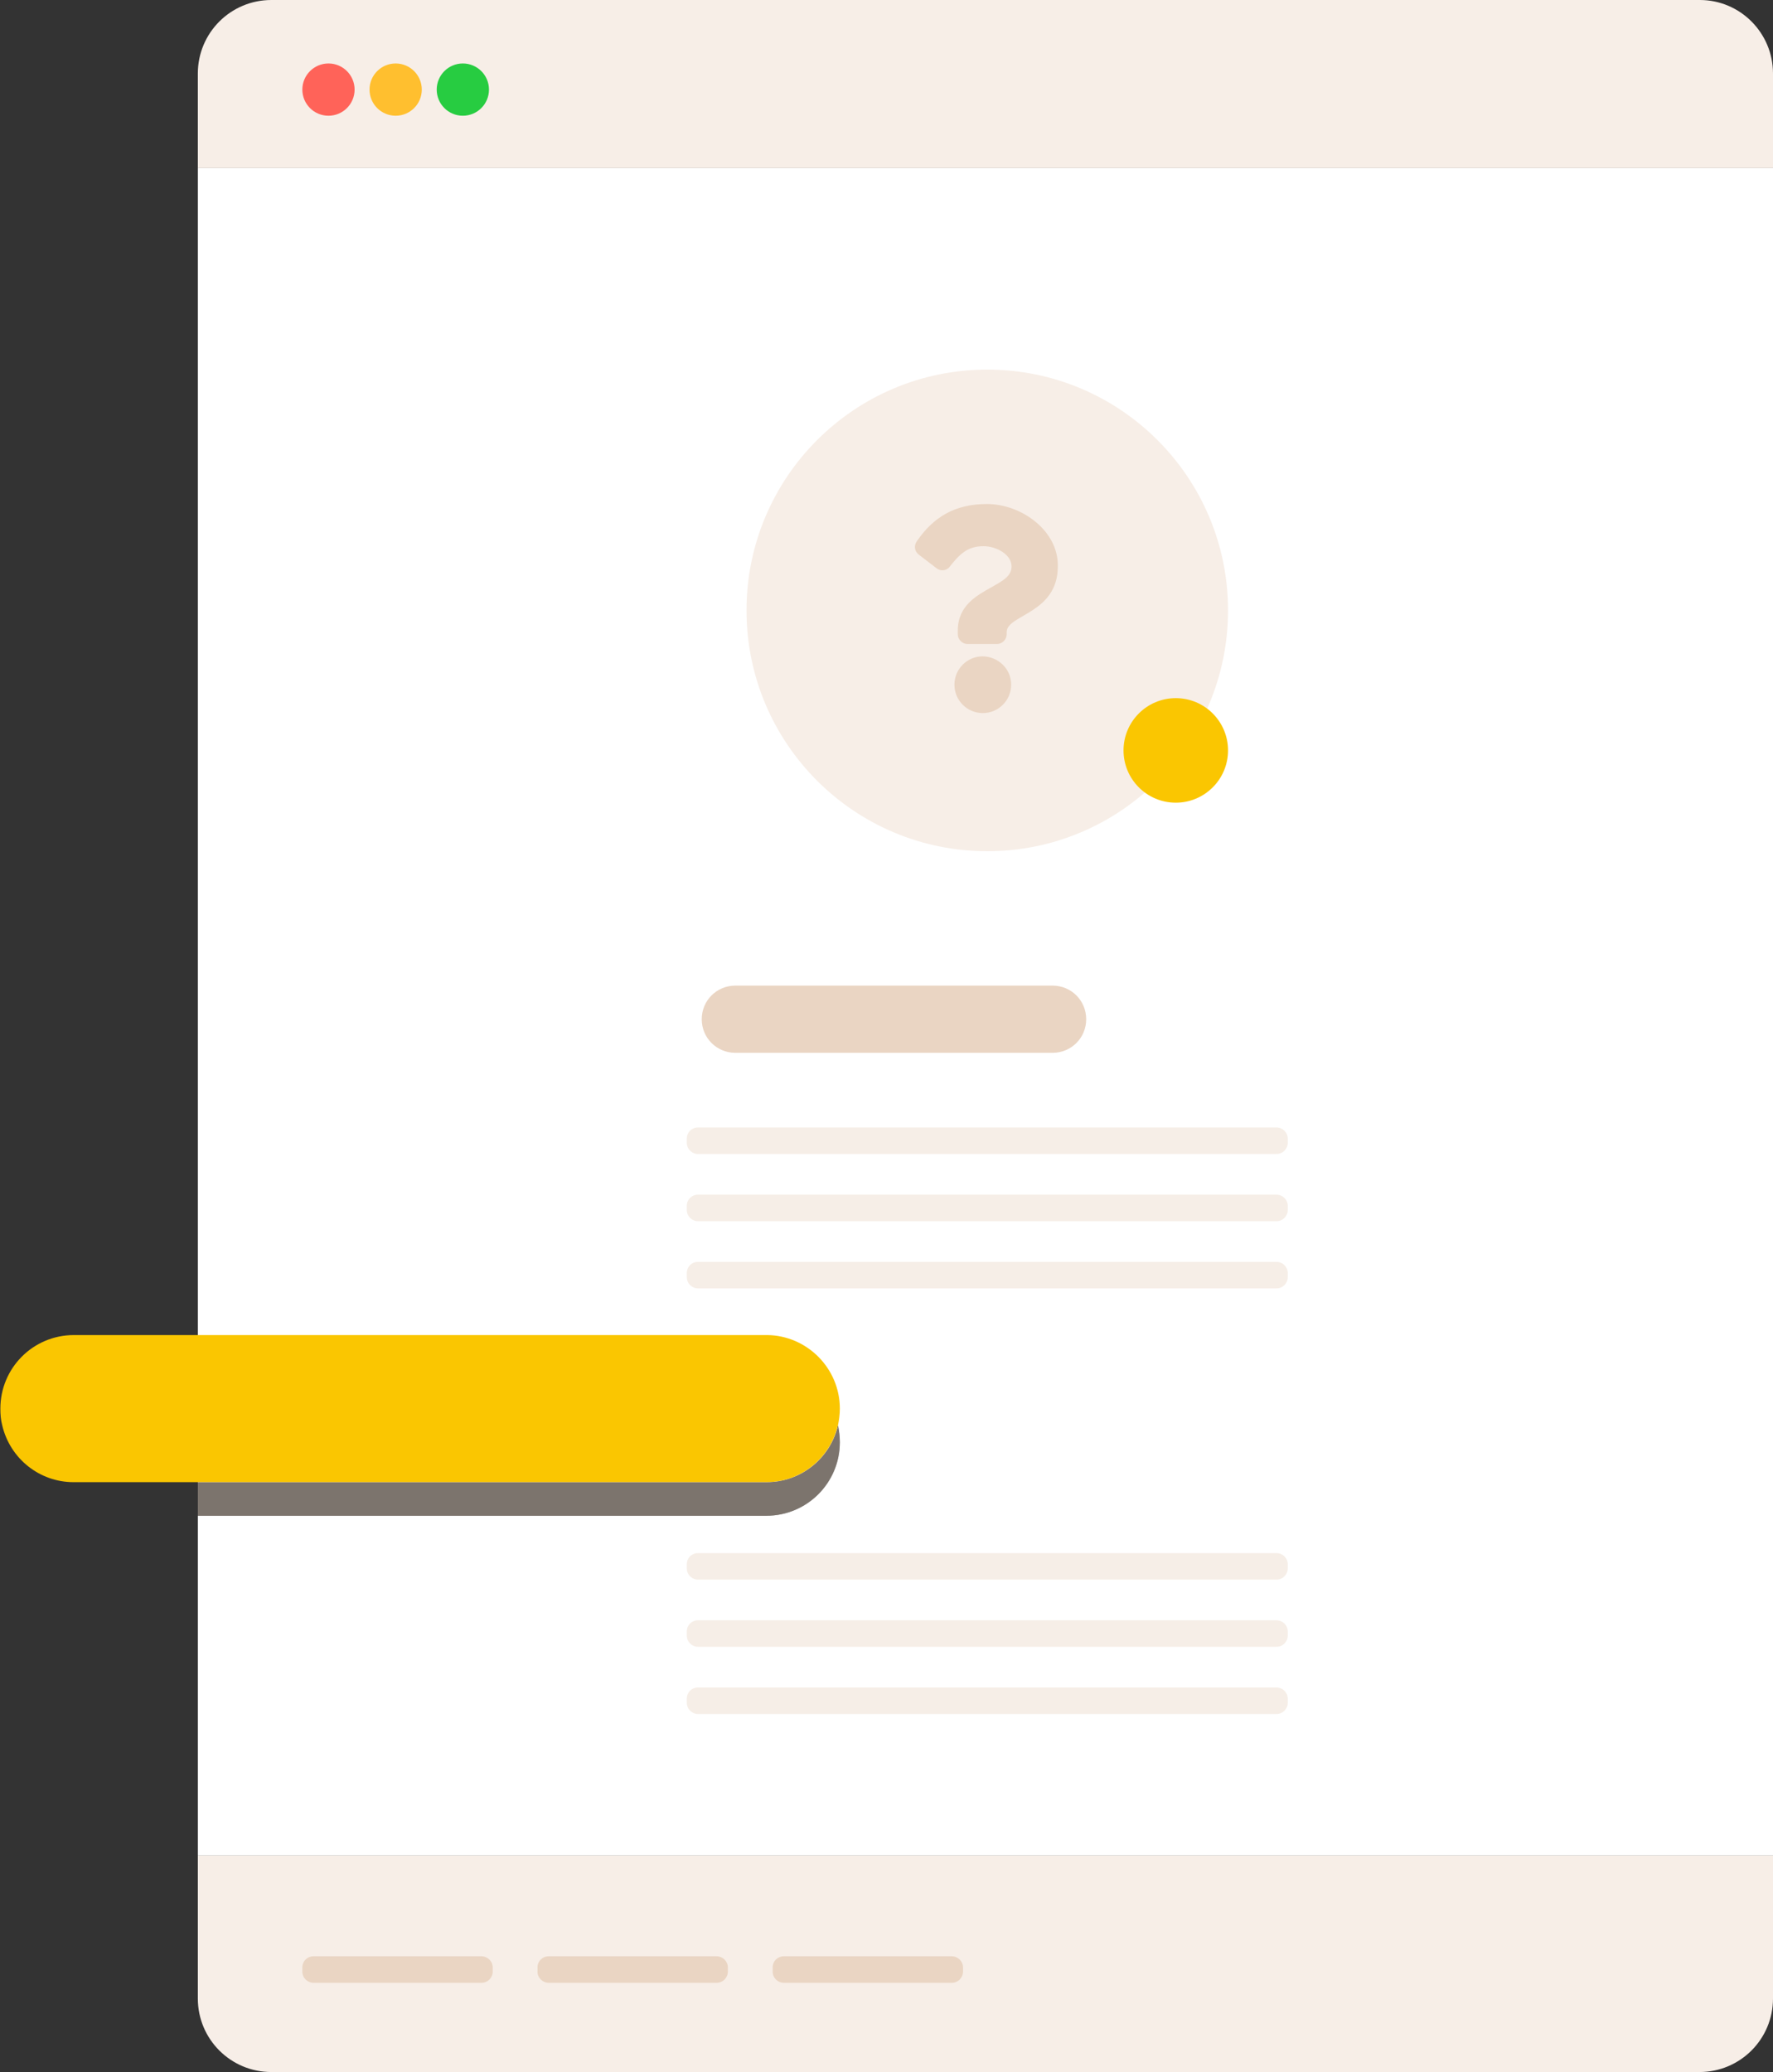 <?xml version="1.0" encoding="utf-8"?>
<!-- Generator: Adobe Illustrator 24.3.0, SVG Export Plug-In . SVG Version: 6.00 Build 0)  -->
<svg version="1.1" id="Layer_1" xmlns="http://www.w3.org/2000/svg" xmlns:xlink="http://www.w3.org/1999/xlink" x="0px" y="0px"
	 viewBox="0 0 475 555" style="enable-background:new 0 0 475 555;" xml:space="preserve">
<rect x="0" y="0" width="475" height="555" fill="#333333" stroke="none"/>
<style type="text/css">
	.st0{fill:#FFFFFF;}
	.st1{fill:#F7EEE7;}
	.st2{fill:#FF6359;}
	.st3{fill:#FFBF2F;}
	.st4{fill:#27CC41;}
	.st5{fill:#EAD5C3;}
	.st6{opacity:0.4;fill:#EAD5C3;enable-background:new    ;}
	.st7{fill:#FAC601;}
</style>
<path class="st0" d="M475,45v452H53v-91h152.3c10.9,0,19.7-8.8,19.7-19.7c0-1.5-0.2-3-0.5-4.5c-2.1,8.9-10,15.2-19.1,15.2H53V45H475
	z"/>
<path class="st1" d="M475,19.7V45H53V19.7C53,8.8,61.8,0,72.7,0c0,0,0,0,0,0h382.7C466.2,0,475,8.8,475,19.7
	C475,19.7,475,19.7,475,19.7z"/>
<circle class="st2" cx="88" cy="24" r="7"/>
<circle class="st3" cx="106" cy="24" r="7"/>
<circle class="st4" cx="124" cy="24" r="7"/>
<path class="st1" d="M53,497h422v38.3c0,10.9-8.8,19.7-19.7,19.7H72.7c-10.9,0-19.7-8.8-19.7-19.7V497z"/>
<circle class="st1" cx="264.5" cy="163.5" r="64.5"/>
<path class="st5" d="M264.4,135c-8.7,0-14.4,3.6-18.8,10c-0.8,1.2-0.6,2.7,0.6,3.6l4.7,3.6c1.1,0.9,2.8,0.7,3.6-0.5
	c2.7-3.4,4.8-5.4,9-5.4c3.4,0,7.5,2.2,7.5,5.4c0,2.5-2,3.7-5.4,5.6c-3.9,2.2-9,4.9-9,11.6v1c0,1.4,1.2,2.6,2.6,2.6c0,0,0,0,0,0h7.9
	c1.4,0,2.6-1.2,2.6-2.6c0,0,0,0,0,0v-0.6c0-4.7,13.7-4.9,13.7-17.6C283.6,142.2,273.7,135,264.4,135z M263.3,175.8
	c-4.2,0-7.6,3.4-7.6,7.6c0,4.2,3.4,7.6,7.6,7.6c4.2,0,7.6-3.4,7.6-7.6c0,0,0,0,0,0C270.9,179.2,267.5,175.9,263.3,175.8L263.3,175.8
	z"/>
<path class="st6" d="M187,320H342c1.6,0,3,1.3,3,3v1.1c0,1.6-1.3,3-3,3H187c-1.6,0-3-1.3-3-3V323C184,321.3,185.3,320,187,320z"/>
<path class="st6" d="M187,338H342c1.6,0,3,1.3,3,3v1.1c0,1.6-1.3,3-3,3H187c-1.6,0-3-1.3-3-3V341C184,339.3,185.3,338,187,338z"/>
<path class="st6" d="M187,302H342c1.6,0,3,1.3,3,3v1.1c0,1.6-1.3,3-3,3H187c-1.6,0-3-1.3-3-3V305C184,303.3,185.3,302,187,302z"/>
<path class="st6" d="M187,434H342c1.6,0,3,1.3,3,3v1.1c0,1.6-1.3,3-3,3H187c-1.6,0-3-1.3-3-3V437C184,435.3,185.3,434,187,434z"/>
<path class="st6" d="M187,452H342c1.6,0,3,1.3,3,3v1.1c0,1.6-1.3,3-3,3H187c-1.6,0-3-1.3-3-3V455C184,453.3,185.3,452,187,452z"/>
<path class="st6" d="M187,416H342c1.6,0,3,1.3,3,3v1.1c0,1.6-1.3,3-3,3H187c-1.6,0-3-1.3-3-3V419C184,417.3,185.3,416,187,416z"/>
<path class="st7" d="M225,377.3c0,1.5-0.2,3-0.5,4.5c-2.1,8.9-10,15.2-19.1,15.2H19.7c-9.1,0-17-6.3-19.1-15.2
	c-0.4-1.5-0.5-3-0.5-4.5c0-10.9,8.8-19.7,19.7-19.7h185.7C216.2,357.7,225,366.5,225,377.3L225,377.3z"/>
<path class="st6" d="M225,386.3c0,10.9-8.8,19.7-19.7,19.7H53v-9h152.3c9.1,0,17-6.3,19.1-15.2C224.8,383.3,225,384.8,225,386.3z"/>
<path class="st5" d="M197,264h85c5,0,9,4,9,9l0,0c0,5-4,9-9,9h-85c-5,0-9-4-9-9l0,0C188,268,192,264,197,264z"/>
<circle class="st7" cx="315" cy="201" r="14"/>
<path class="st5" d="M84,524H129c1.6,0,3,1.3,3,3v1.1c0,1.6-1.3,3-3,3H84c-1.6,0-3-1.3-3-3V527C81,525.3,82.3,524,84,524z"/>
<path class="st5" d="M147,524H192c1.6,0,3,1.3,3,3v1.1c0,1.6-1.3,3-3,3H147c-1.6,0-3-1.3-3-3V527C144,525.3,145.3,524,147,524z"/>
<path class="st5" d="M210,524H255c1.6,0,3,1.3,3,3v1.1c0,1.6-1.3,3-3,3H210c-1.6,0-3-1.3-3-3V527C207,525.3,208.3,524,210,524z"/>
</svg>
